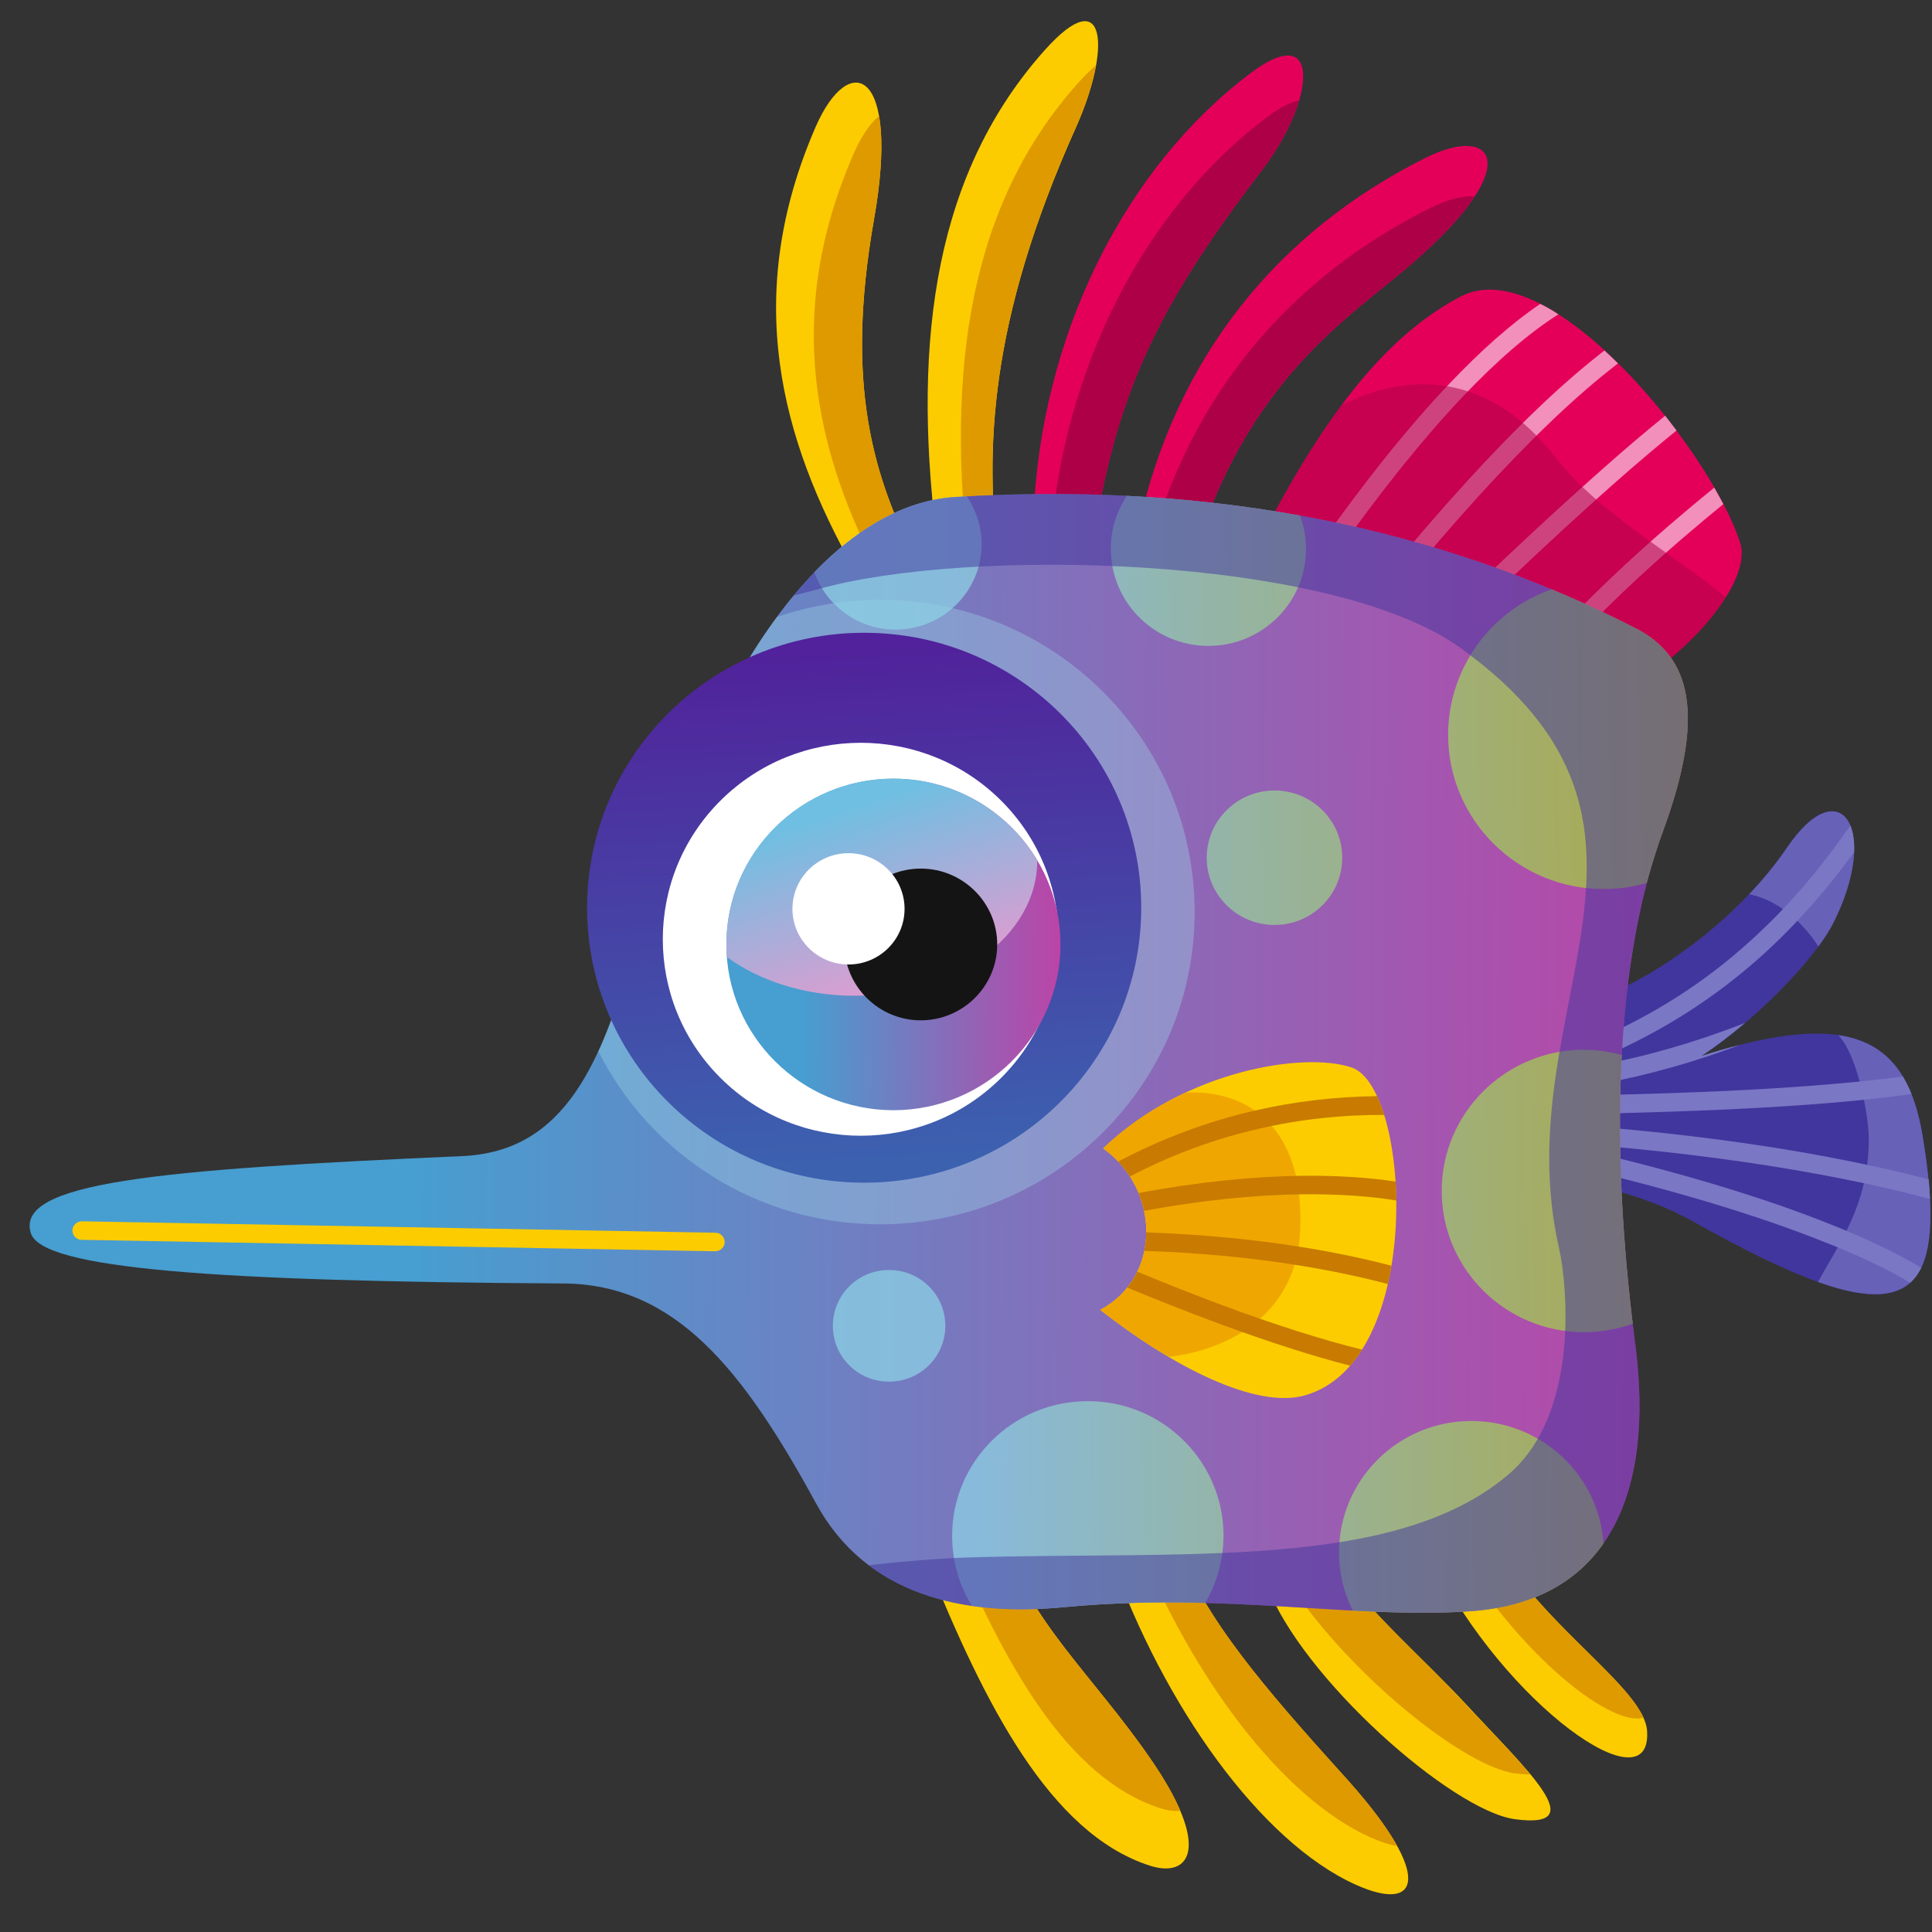 <svg width="50" height="50" viewBox="0 0 50 50" fill="none" xmlns="http://www.w3.org/2000/svg">
<rect x="0" y="0" width="50" height="50" fill="#333333" stroke="none"/>
<path fill-rule="evenodd" clip-rule="evenodd" d="M40.012 26.207C39.045 28.18 38.943 29.552 39.71 30.322C40.931 30.613 42.411 30.822 43.832 31.621C49.122 34.588 50.539 34.161 49.762 29.425C49.337 26.832 47.872 26.1 44.032 27.331C45.258 26.536 46.909 24.942 47.437 23.895C48.658 21.49 47.642 19.881 46.24 21.941C44.887 23.943 42.171 25.921 40.012 26.207Z" fill="#41369D"/>
<path fill-rule="evenodd" clip-rule="evenodd" d="M47.051 33.178C49.684 34.118 50.348 32.998 49.762 29.425C49.508 27.865 48.873 26.977 47.574 26.788C48.092 27.331 48.365 28.921 48.365 29.479C48.365 31.2 47.559 32.227 47.051 33.178ZM47.061 24.496C47.217 24.282 47.349 24.079 47.442 23.895C48.663 21.49 47.647 19.881 46.245 21.941C45.972 22.348 45.639 22.75 45.268 23.143C45.996 23.284 46.646 23.851 47.061 24.496Z" fill="#6761B8"/>
<path fill-rule="evenodd" clip-rule="evenodd" d="M49.435 33.197C49.552 33.095 49.645 32.964 49.723 32.809C49.098 32.436 48.297 32.048 47.335 31.67C45.806 31.059 43.857 30.453 41.566 29.896C41.434 29.867 41.307 29.944 41.273 30.075C41.243 30.206 41.322 30.332 41.454 30.366C43.72 30.919 45.645 31.52 47.159 32.121C48.077 32.479 48.839 32.843 49.435 33.197ZM49.948 31.03C49.122 30.807 48.189 30.599 47.154 30.405C45.483 30.094 43.549 29.828 41.356 29.644C41.224 29.634 41.121 29.517 41.136 29.382C41.146 29.251 41.263 29.149 41.4 29.164C43.603 29.348 45.557 29.614 47.247 29.93C48.224 30.114 49.117 30.312 49.914 30.521C49.928 30.7 49.943 30.865 49.948 31.03ZM49.469 28.315C49.406 28.151 49.328 28 49.244 27.86C48.487 27.962 47.667 28.039 46.778 28.107C45.014 28.238 43.012 28.311 40.77 28.354C40.638 28.359 40.53 28.466 40.53 28.596C40.535 28.727 40.643 28.834 40.775 28.834C43.036 28.79 45.053 28.718 46.807 28.587C47.774 28.519 48.658 28.427 49.469 28.315ZM45.034 27.041C44.77 27.142 44.506 27.234 44.243 27.322C42.977 27.743 41.737 28.034 40.516 28.194C40.384 28.214 40.262 28.117 40.242 27.986C40.223 27.855 40.32 27.734 40.452 27.714C41.644 27.559 42.855 27.273 44.091 26.861C44.448 26.74 44.804 26.614 45.161 26.473C44.775 26.803 44.389 27.094 44.038 27.326C44.384 27.215 44.716 27.118 45.034 27.041ZM47.984 22.057C47.994 21.776 47.96 21.538 47.886 21.364C47.149 22.426 46.299 23.453 45.273 24.374C44.145 25.392 42.802 26.284 41.156 26.973C41.033 27.026 40.975 27.166 41.029 27.288C41.082 27.409 41.224 27.467 41.346 27.414C43.046 26.701 44.433 25.78 45.601 24.728C46.514 23.904 47.295 22.998 47.984 22.057Z" fill="#7A77C5"/>
<path fill-rule="evenodd" clip-rule="evenodd" d="M26.038 39.901C24.91 39.402 24.441 39.6 24.026 40.502C25.471 44.06 27.157 47.444 29.755 48.282C30.771 48.612 31.396 47.856 29.755 45.49C28.329 43.42 26.546 41.835 26.038 39.901Z" fill="#FCCC00"/>
<path fill-rule="evenodd" clip-rule="evenodd" d="M26.038 39.901C25.364 39.605 24.929 39.557 24.597 39.751C25.979 43.028 27.601 46.009 30.019 46.794C30.214 46.857 30.395 46.882 30.547 46.862C30.385 46.484 30.131 46.028 29.755 45.49C28.329 43.42 26.546 41.835 26.038 39.901Z" fill="#DF9A00"/>
<path fill-rule="evenodd" clip-rule="evenodd" d="M30.663 40.401C29.159 39.639 28.924 39.673 28.753 40.299C30.107 44.123 32.617 47.667 35.089 48.777C36.735 49.519 37.121 48.574 34.889 46.082C33.267 44.279 31.328 42.146 30.663 40.401Z" fill="#FCCC00"/>
<path fill-rule="evenodd" clip-rule="evenodd" d="M30.664 40.4C30.087 40.109 29.696 39.935 29.428 39.862C30.835 43.377 33.164 46.518 35.465 47.55C35.734 47.672 35.968 47.744 36.164 47.778C35.914 47.332 35.504 46.765 34.894 46.082C33.267 44.278 31.328 42.145 30.664 40.4Z" fill="#DF9A00"/>
<path fill-rule="evenodd" clip-rule="evenodd" d="M34.581 40.498C34.141 39.882 33.047 40.391 32.774 40.997C33.672 43.421 37.58 46.862 39.207 47.081C41.229 47.352 39.5 45.796 37.961 44.128C36.828 42.907 35.499 41.787 34.581 40.498Z" fill="#FCCC00"/>
<path fill-rule="evenodd" clip-rule="evenodd" d="M34.581 40.497C34.253 40.042 33.574 40.202 33.125 40.56C34.429 42.887 37.741 45.694 39.201 45.893C39.358 45.912 39.489 45.922 39.602 45.922C39.177 45.408 38.552 44.778 37.951 44.133C36.827 42.907 35.499 41.787 34.581 40.497Z" fill="#DF9A00"/>
<path fill-rule="evenodd" clip-rule="evenodd" d="M38.806 40.1C37.653 39.572 37.15 39.736 37.096 40.4C38.947 44.114 42.767 46.809 42.626 44.792C42.552 43.726 40.037 42.16 38.806 40.1Z" fill="#FCCC00"/>
<path fill-rule="evenodd" clip-rule="evenodd" d="M38.806 40.1C38.225 39.833 37.81 39.741 37.536 39.804C39.07 42.601 41.634 44.715 42.533 44.453C42.059 43.406 39.915 41.952 38.806 40.1Z" fill="#DF9A00"/>
<path fill-rule="evenodd" clip-rule="evenodd" d="M23.723 14.558C23.283 15.028 22.75 15.096 22.116 14.757C20.191 11.344 19.209 7.651 21.109 3.283C21.974 1.3 23.307 1.766 22.619 5.678C21.857 9.997 22.609 12.333 23.723 14.558Z" fill="#FCCC00"/>
<path fill-rule="evenodd" clip-rule="evenodd" d="M23.723 14.558C23.459 14.844 23.156 14.98 22.819 14.97C21.075 11.693 20.279 8.145 22.086 3.991C22.291 3.516 22.526 3.186 22.751 3.002C22.853 3.583 22.834 4.466 22.619 5.678C21.857 9.997 22.609 12.333 23.723 14.558Z" fill="#DF9A00"/>
<path fill-rule="evenodd" clip-rule="evenodd" d="M25.837 14.558C25.105 15.222 25.036 14.524 24.23 13.86C23.6 8.693 24.24 4.422 27.044 1.291C28.651 -0.503 28.753 1.266 27.85 3.288C25.569 8.373 25.495 11.664 25.837 14.558Z" fill="#FCCC00"/>
<path fill-rule="evenodd" clip-rule="evenodd" d="M25.838 14.558C25.535 14.835 25.344 14.873 25.169 14.781C25.144 14.757 25.12 14.738 25.09 14.713C24.46 9.546 25.1 5.275 27.904 2.144C28.075 1.955 28.226 1.804 28.363 1.693C28.28 2.153 28.104 2.706 27.845 3.283C25.569 8.373 25.496 11.664 25.838 14.558Z" fill="#DF9A00"/>
<path fill-rule="evenodd" clip-rule="evenodd" d="M26.741 13.463C27.151 14.35 27.586 14.418 28.25 14.263C28.866 10.205 29.916 7.99 32.676 4.383C34.019 2.629 34.234 0.491 32.373 1.887C29.125 4.325 26.917 8.673 26.741 13.463Z" fill="#E40059"/>
<path fill-rule="evenodd" clip-rule="evenodd" d="M27.181 14.107C27.479 14.369 27.816 14.36 28.25 14.258C28.866 10.2 29.916 7.985 32.676 4.378C33.135 3.777 33.462 3.133 33.618 2.599C33.408 2.638 33.135 2.774 32.783 3.036C29.647 5.392 27.488 9.522 27.181 14.107Z" fill="#AE0047"/>
<path fill-rule="evenodd" clip-rule="evenodd" d="M29.457 13.662C29.76 14.738 30.097 14.873 30.864 14.461C32.329 9.72 34.942 8.218 36.593 6.778C39.504 4.238 38.645 3.21 36.896 4.083C33.042 6.012 30.424 9.26 29.457 13.662Z" fill="#E40059"/>
<path fill-rule="evenodd" clip-rule="evenodd" d="M29.716 14.34C29.97 14.771 30.302 14.757 30.859 14.461C32.324 9.72 34.938 8.217 36.589 6.778C37.36 6.104 37.868 5.537 38.161 5.086C37.878 5.057 37.473 5.154 37.004 5.386C33.34 7.224 30.791 10.253 29.716 14.34Z" fill="#AE0047"/>
<path fill-rule="evenodd" clip-rule="evenodd" d="M41.722 18.048C37.917 15.974 34.703 14.713 32.471 14.258C34.41 10.375 36.095 8.571 37.8 7.675C40.095 6.463 44.301 11.698 45.038 14.059C45.346 15.038 43.715 17.016 41.722 18.048Z" fill="#E40059"/>
<path fill-rule="evenodd" clip-rule="evenodd" d="M40.16 17.229C40.008 17.152 39.862 17.079 39.715 17.006C41.224 15.286 42.919 13.797 44.365 12.619C44.448 12.765 44.526 12.91 44.6 13.046C43.212 14.18 41.6 15.601 40.16 17.229ZM37.883 16.134C39.388 14.68 40.712 13.448 41.85 12.445C42.406 11.955 42.919 11.524 43.388 11.141C43.291 11.015 43.193 10.889 43.095 10.758C42.617 11.146 42.094 11.587 41.532 12.086C40.345 13.133 38.968 14.408 37.41 15.925C37.561 15.993 37.722 16.061 37.883 16.134ZM36.032 15.358C36.086 15.348 36.135 15.319 36.169 15.276C37.62 13.506 38.943 12.057 40.125 10.923C40.746 10.326 41.332 9.822 41.874 9.405C41.757 9.289 41.64 9.178 41.522 9.071C40.98 9.493 40.399 9.992 39.788 10.579C38.592 11.723 37.258 13.191 35.793 14.975C35.724 15.062 35.719 15.184 35.783 15.266C35.871 15.295 35.954 15.329 36.032 15.358ZM39.862 7.864C39.119 8.368 38.328 9.066 37.493 9.948C36.457 11.039 35.343 12.425 34.161 14.098C34.083 14.204 34.112 14.355 34.22 14.432C34.327 14.51 34.479 14.481 34.557 14.374C35.729 12.721 36.828 11.354 37.844 10.278C38.733 9.342 39.559 8.625 40.331 8.135C40.174 8.029 40.018 7.941 39.862 7.864Z" fill="#F28FBB"/>
<path opacity="0.53" fill-rule="evenodd" clip-rule="evenodd" d="M41.722 18.048C37.917 15.974 34.703 14.713 32.471 14.258C33.257 12.687 33.999 11.456 34.717 10.486C36.432 9.628 38.508 9.594 40.266 11.848C41.395 13.293 43.29 14.325 44.662 15.455C44.086 16.376 42.977 17.399 41.722 18.048Z" fill="#AE0047"/>
<path fill-rule="evenodd" clip-rule="evenodd" d="M14.574 33.216C5.547 33.163 1.092 32.838 0.799 31.917C0.384 30.608 3.979 30.269 11.96 29.92C14.613 29.804 15.604 27.54 16.484 24.234C18.418 16.948 21.617 13.051 24.729 12.862C32.276 12.401 38.005 14.049 42.323 16.255C43.764 16.992 44.155 18.485 43.026 21.544C41.986 24.375 41.537 28.8 42.323 34.811C42.812 38.568 41.673 41.423 38.103 41.695C35.143 41.918 31.631 41.195 27.547 41.593C24.939 41.845 22.413 41.292 21.114 38.898C19.238 35.461 17.485 33.231 14.574 33.216Z" fill="url(#paint0_linear_78_171260)"/>
<path opacity="0.34" fill-rule="evenodd" clip-rule="evenodd" d="M15.487 27.21C15.873 26.372 16.186 25.363 16.484 24.239C17.436 20.642 18.701 17.874 20.108 15.969C20.943 15.683 21.842 15.523 22.775 15.523C27.274 15.523 30.918 19.144 30.918 23.604C30.918 28.068 27.269 31.685 22.775 31.685C19.585 31.685 16.821 29.862 15.487 27.21Z" fill="#A4DFED"/>
<path opacity="0.72" fill-rule="evenodd" clip-rule="evenodd" d="M23.009 32.867C23.815 32.867 24.465 33.512 24.465 34.312C24.465 35.112 23.815 35.757 23.009 35.757C22.203 35.757 21.554 35.112 21.554 34.312C21.554 33.512 22.203 32.867 23.009 32.867ZM21.075 14.81C22.252 13.594 23.498 12.934 24.729 12.862C24.826 12.857 24.924 12.852 25.022 12.847C25.261 13.201 25.403 13.628 25.403 14.083C25.403 15.305 24.406 16.294 23.175 16.294C22.208 16.294 21.383 15.673 21.075 14.81ZM29.164 12.833C30.751 12.91 32.241 13.09 33.643 13.342C33.746 13.613 33.799 13.904 33.799 14.209C33.799 15.596 32.666 16.716 31.274 16.716C29.877 16.716 28.749 15.591 28.749 14.209C28.744 13.7 28.9 13.23 29.164 12.833ZM40.154 15.252C40.916 15.567 41.639 15.906 42.323 16.255C43.764 16.992 44.155 18.485 43.026 21.544C42.88 21.946 42.743 22.382 42.616 22.852C42.264 22.954 41.888 23.008 41.502 23.008C39.28 23.008 37.477 21.219 37.477 19.013C37.482 17.278 38.596 15.799 40.154 15.252ZM41.971 27.303C41.864 29.305 41.937 31.627 42.255 34.259C41.859 34.399 41.434 34.477 40.994 34.477C38.962 34.477 37.311 32.838 37.311 30.822C37.311 28.805 38.962 27.167 40.994 27.167C41.331 27.172 41.659 27.215 41.971 27.303ZM41.498 39.945C40.799 40.944 39.69 41.578 38.103 41.695C37.131 41.768 36.1 41.739 35.011 41.685C34.781 41.23 34.654 40.716 34.654 40.173C34.654 38.297 36.188 36.775 38.078 36.775C39.895 36.775 41.38 38.176 41.498 39.945ZM31.191 41.486C30.029 41.457 28.817 41.472 27.547 41.593C26.727 41.671 25.921 41.671 25.154 41.559C24.826 41.031 24.641 40.41 24.641 39.746C24.641 37.822 26.214 36.261 28.153 36.261C30.092 36.261 31.665 37.822 31.665 39.746C31.66 40.381 31.489 40.977 31.191 41.486ZM32.984 20.458C33.956 20.458 34.737 21.238 34.737 22.198C34.737 23.163 33.951 23.938 32.984 23.938C32.017 23.938 31.23 23.158 31.23 22.198C31.23 21.238 32.017 20.458 32.984 20.458Z" fill="url(#paint1_linear_78_171260)"/>
<path fill-rule="evenodd" clip-rule="evenodd" d="M28.475 33.9C30.356 35.374 32.505 36.474 33.775 36.111C36.886 35.223 36.52 28.156 34.981 27.627C33.755 27.21 30.663 27.695 28.549 29.721C30.004 30.749 30.097 33.027 28.475 33.9Z" fill="#FCCC00"/>
<path fill-rule="evenodd" clip-rule="evenodd" d="M28.475 33.9C29.052 34.35 29.652 34.767 30.248 35.116C31.885 34.922 33.55 33.953 33.648 31.869C33.775 29.139 32.261 28.194 30.678 28.277C29.931 28.626 29.193 29.101 28.549 29.721C30.004 30.749 30.097 33.027 28.475 33.9Z" fill="#F0A600"/>
<path fill-rule="evenodd" clip-rule="evenodd" d="M34.942 35.344C35.055 35.218 35.157 35.078 35.25 34.928C34.737 34.802 34.18 34.642 33.584 34.453C32.373 34.07 30.991 33.556 29.433 32.911C29.364 33.056 29.276 33.197 29.174 33.323C30.766 33.982 32.188 34.511 33.438 34.908C33.97 35.078 34.469 35.223 34.942 35.344ZM35.919 33.231C35.24 33.052 34.474 32.887 33.629 32.751C32.432 32.557 31.084 32.421 29.613 32.373C29.648 32.218 29.662 32.058 29.662 31.893C31.142 31.946 32.5 32.082 33.702 32.276C34.547 32.412 35.323 32.577 36.007 32.756C35.988 32.916 35.953 33.076 35.919 33.231ZM36.139 31.069C36.139 30.904 36.129 30.739 36.12 30.579C35.416 30.473 34.596 30.419 33.667 30.429C32.437 30.448 31.025 30.584 29.467 30.875C29.53 31.025 29.574 31.18 29.608 31.336C31.118 31.059 32.486 30.924 33.672 30.909C34.615 30.899 35.441 30.953 36.139 31.069ZM35.827 28.854C34.757 28.849 33.658 28.96 32.559 29.217C31.44 29.474 30.326 29.881 29.242 30.448C29.154 30.313 29.052 30.182 28.939 30.061C30.082 29.455 31.264 29.023 32.446 28.747C33.521 28.5 34.596 28.379 35.641 28.369C35.709 28.519 35.768 28.679 35.827 28.854Z" fill="#C87B00"/>
<path fill-rule="evenodd" clip-rule="evenodd" d="M2.113 32.087C1.982 32.087 1.874 31.975 1.874 31.845C1.874 31.714 1.986 31.607 2.118 31.607L18.516 31.903C18.648 31.903 18.755 32.014 18.755 32.145C18.755 32.276 18.643 32.383 18.511 32.383L2.113 32.087Z" fill="#FCCC00"/>
<path d="M22.365 30.608C26.325 30.608 29.535 27.422 29.535 23.492C29.535 19.562 26.325 16.376 22.365 16.376C18.404 16.376 15.194 19.562 15.194 23.492C15.194 27.422 18.404 30.608 22.365 30.608Z" fill="url(#paint2_linear_78_171260)"/>
<path d="M25.901 27.904C27.902 25.918 27.902 22.698 25.901 20.712C23.9 18.727 20.655 18.727 18.654 20.712C16.653 22.698 16.653 25.918 18.654 27.904C20.655 29.889 23.9 29.889 25.901 27.904Z" fill="white"/>
<path fill-rule="evenodd" clip-rule="evenodd" d="M23.122 28.732C25.505 28.732 27.445 26.803 27.445 24.442C27.445 22.077 25.5 20.152 23.122 20.152C20.738 20.152 18.799 22.081 18.799 24.442C18.794 26.803 20.738 28.732 23.122 28.732Z" fill="url(#paint3_linear_78_171260)"/>
<path fill-rule="evenodd" clip-rule="evenodd" d="M23.117 20.152C24.704 20.152 26.092 21 26.844 22.266V22.275C26.844 24.205 24.729 25.77 22.12 25.77C20.831 25.77 19.659 25.387 18.809 24.767C18.799 24.66 18.799 24.554 18.799 24.442C18.794 22.072 20.733 20.152 23.117 20.152Z" fill="url(#paint4_linear_78_171260)"/>
<path fill-rule="evenodd" clip-rule="evenodd" d="M23.83 26.406C24.919 26.406 25.808 25.523 25.808 24.442C25.808 23.361 24.919 22.479 23.83 22.479C22.741 22.479 21.852 23.361 21.852 24.442C21.852 25.523 22.741 26.406 23.83 26.406Z" fill="#141414"/>
<path fill-rule="evenodd" clip-rule="evenodd" d="M21.959 24.961C22.76 24.961 23.41 24.316 23.41 23.521C23.41 22.726 22.76 22.081 21.959 22.081C21.158 22.081 20.508 22.726 20.508 23.521C20.508 24.316 21.163 24.961 21.959 24.961Z" fill="white"/>
<path opacity="0.51" fill-rule="evenodd" clip-rule="evenodd" d="M20.543 15.411C21.871 13.807 23.312 12.949 24.729 12.862C32.276 12.401 38.005 14.049 42.323 16.255C43.764 16.992 44.155 18.485 43.026 21.544C41.986 24.375 41.537 28.8 42.323 34.811C42.812 38.568 41.673 41.423 38.103 41.695C35.143 41.918 31.631 41.195 27.547 41.593C25.672 41.777 23.845 41.54 22.482 40.507C23.654 40.376 24.616 40.318 25.017 40.308C30.654 40.134 36.081 40.653 39.021 38.175C40.887 36.605 40.565 33.255 40.345 32.286C38.933 26.061 44.228 21.388 37.79 16.764C34.434 14.355 25.027 14.166 21.197 15.242C20.958 15.305 20.743 15.363 20.543 15.411Z" fill="#41369D"/>
<defs>
<linearGradient id="paint0_linear_78_171260" x1="10.763" y1="27.16" x2="45.876" y2="27.331" gradientUnits="userSpaceOnUse">
<stop stop-color="#479ED0"/>
<stop offset="1" stop-color="#C33EA4"/>
</linearGradient>
<linearGradient id="paint1_linear_78_171260" x1="24.983" y1="27.424" x2="45.815" y2="26.966" gradientUnits="userSpaceOnUse">
<stop stop-color="#8DD5E7"/>
<stop offset="1" stop-color="#A9D10D"/>
</linearGradient>
<linearGradient id="paint2_linear_78_171260" x1="21.946" y1="16.753" x2="22.761" y2="30.022" gradientUnits="userSpaceOnUse">
<stop stop-color="#51229B"/>
<stop offset="1" stop-color="#3C61AF"/>
</linearGradient>
<linearGradient id="paint3_linear_78_171260" x1="20.807" y1="24.434" x2="27.894" y2="24.457" gradientUnits="userSpaceOnUse">
<stop stop-color="#479ED0"/>
<stop offset="1" stop-color="#C33EA4"/>
</linearGradient>
<linearGradient id="paint4_linear_78_171260" x1="21.927" y1="20.868" x2="23.615" y2="25.909" gradientUnits="userSpaceOnUse">
<stop stop-color="#6EBFE2"/>
<stop offset="1" stop-color="#E79ACF"/>
</linearGradient>
</defs>
</svg>
